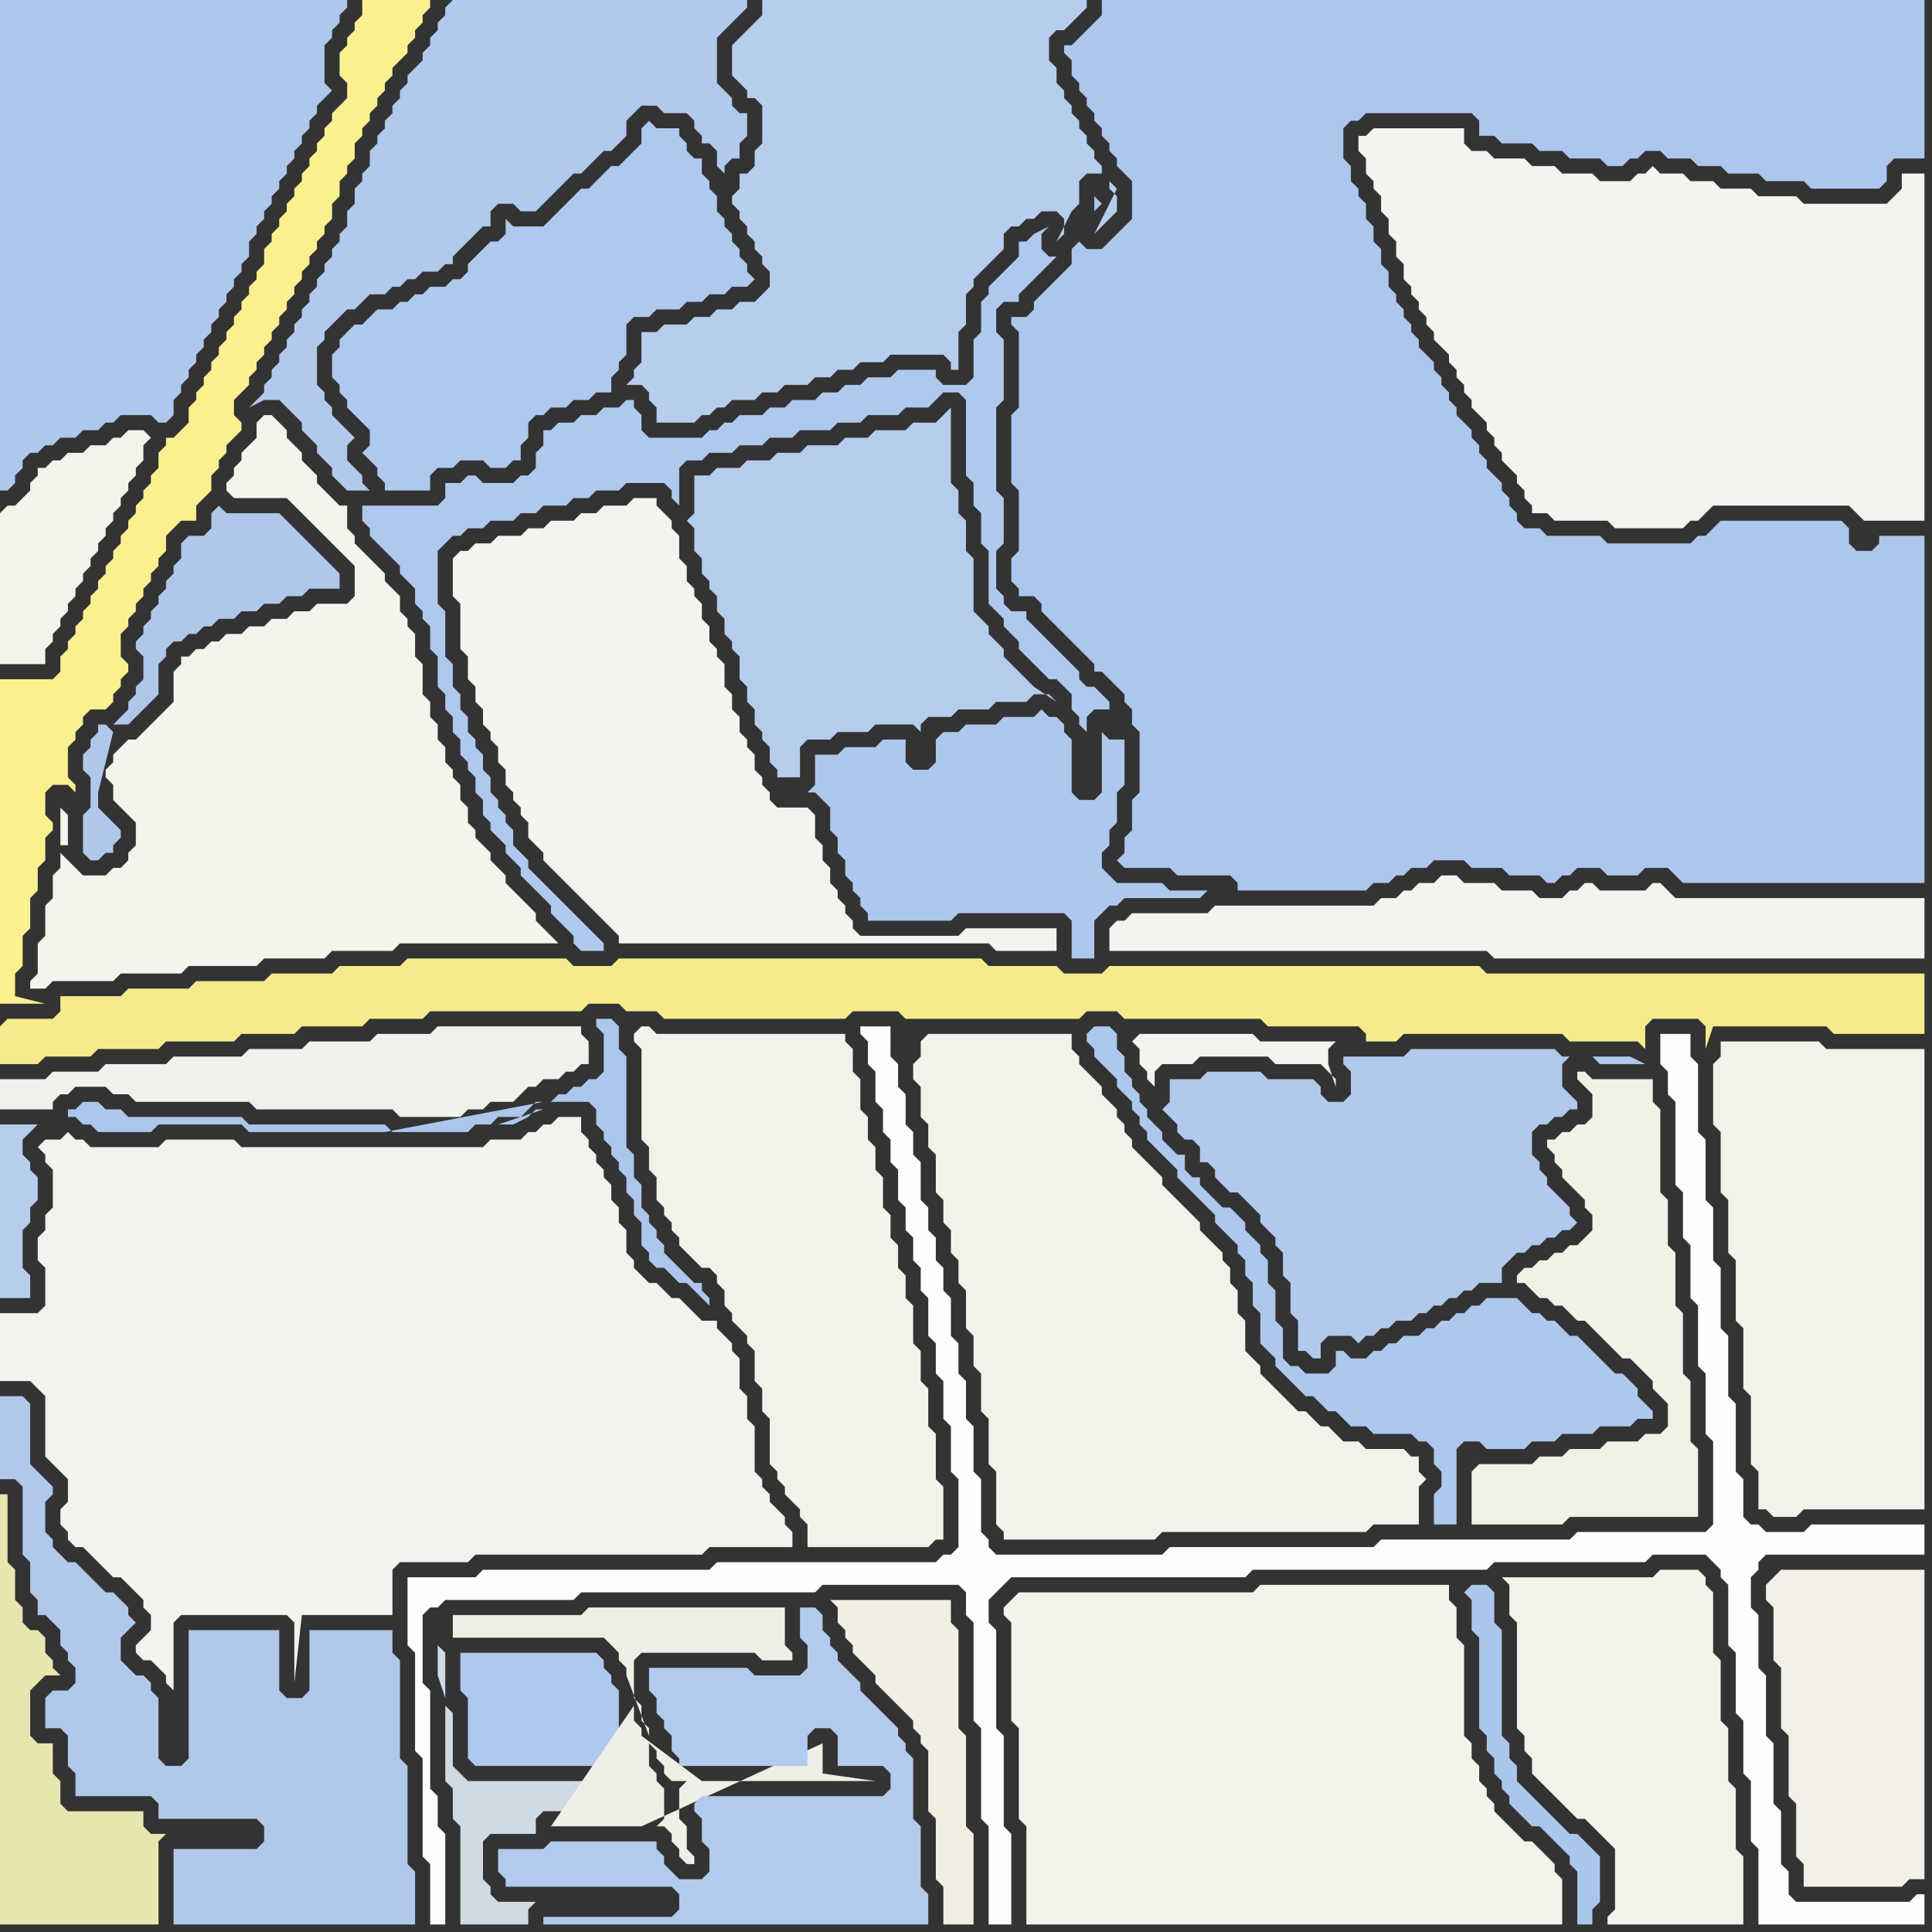 <svg width="256" height="256" xmlns="http://www.w3.org/2000/svg"><rect width="100%" height="100%" fill="#333333" stroke="none"/><script> 
var tempColor;
function hoverPath(evt){
obj = evt.target;
tempColor = obj.getAttribute("fill");
obj.setAttribute("fill","red");
//alert(tempColor);
//obj.setAttribute("stroke","red");}
function recoverPath(evt){
obj = evt.target;
obj.setAttribute("fill", tempColor);
//obj.setAttribute("stroke", tempColor);
}</script><path onmouseover="hoverPath(evt)" onmouseout="recoverPath(evt)" fill="rgb(244,243,235)" d="M  0,68l 0,20 6,0 0,-2 1,-1 0,-1 1,-1 0,-1 1,-1 0,-1 1,-1 0,-1 1,-1 0,-1 1,-1 0,-1 1,-1 0,-1 1,-1 0,-1 1,-1 0,-1 1,-1 0,-1 1,-1 0,-1 1,-1 0,-1 1,-1 0,-2 1,-1 -1,-1 -2,0 -1,1 -1,0 -1,1 -2,0 -1,1 -2,0 -1,1 -1,0 -1,1 -1,0 0,1 -1,1 0,1 -1,1 -1,1 -1,0 -1,1Z"/>
<path onmouseover="hoverPath(evt)" onmouseout="recoverPath(evt)" fill="rgb(246,235,140)" d="M  0,136l 0,5 5,0 1,-1 6,0 1,-1 8,0 1,-1 9,0 1,-1 7,0 1,-1 8,0 1,-1 7,0 1,-1 20,0 1,-1 4,0 1,1 4,0 1,1 24,0 1,-1 6,0 1,1 23,0 1,-1 4,0 1,1 18,0 1,1 12,0 1,1 0,1 4,0 1,-1 21,0 1,1 9,0 1,1 0,-3 1,-1 6,0 1,1 0,3 1,-3 15,0 1,1 12,0 0,-8 -58,0 -1,-1 -49,0 -1,1 -5,0 -1,-1 -9,0 -1,-1 -48,0 -1,1 -5,0 -1,-1 -21,0 -1,1 -8,0 -1,1 -8,0 -1,1 -9,0 -1,1 -8,0 -1,1 -8,0 0,2 -1,1 -6,0 -1,1 120,0Z"/>
<path onmouseover="hoverPath(evt)" onmouseout="recoverPath(evt)" fill="rgb(172,198,237)" d="M  141,36l -4,4 0,1 -1,1 -2,0 0,1 1,1 0,10 -1,1 0,9 1,1 0,8 -1,1 0,3 1,1 0,1 2,0 1,1 0,1 1,1 1,1 1,1 1,1 1,1 1,1 1,1 0,1 1,0 1,1 1,1 1,1 0,1 1,1 0,2 1,1 0,8 -1,1 0,4 -1,1 0,2 -1,1 1,1 6,0 1,1 7,0 1,1 0,1 17,0 1,-1 2,0 1,-1 1,0 1,-1 2,0 1,-1 4,0 1,1 4,0 1,1 4,0 1,1 1,0 1,-1 1,0 1,-1 3,0 1,1 4,0 1,-1 3,0 1,1 1,1 32,0 0,-46 -6,0 0,1 -1,1 -2,0 -1,-1 0,-2 -1,-1 -16,0 -1,1 0,0 -1,1 -1,0 -1,1 -11,0 -1,-1 -7,0 -1,-1 -2,0 -1,-1 0,-1 -1,-1 0,-1 -1,-1 0,-1 -1,-1 -1,-1 0,-1 -1,-1 0,-1 -1,-1 0,-1 -1,-1 -1,-1 0,-1 -1,-1 0,-1 -1,-1 0,-1 -1,-1 0,-1 -1,-1 -1,-1 0,-1 -1,-1 0,-1 -1,-1 0,-1 -1,-1 0,-1 -1,-1 0,-2 -1,-1 0,-2 -1,-1 0,-2 -1,-1 0,-2 -1,-1 0,-1 -1,-1 0,-2 -1,-1 0,-4 1,-1 1,0 1,-1 14,0 1,1 0,2 2,0 1,1 4,0 1,1 3,0 1,1 4,0 1,1 2,0 1,-1 1,0 1,-1 2,0 1,1 3,0 1,1 3,0 1,1 4,0 1,1 5,0 1,1 9,0 1,-1 0,-2 1,-1 4,0 0,-21 -109,0 0,2 -1,1 -1,1 -1,1 -1,1 -1,0 0,1 1,1 0,2 1,1 0,1 1,1 0,1 1,1 0,1 1,1 0,1 1,1 0,1 1,1 0,1 1,1 1,1 0,5 -1,1 -1,1 -1,1 -1,1 -2,0 -1,-1 0,0 -1,1 0,2 -1,1 4,-8 1,-1 0,0 -1,-1 0,2 -4,8Z"/>
<path onmouseover="hoverPath(evt)" onmouseout="recoverPath(evt)" fill="rgb(244,243,236)" d="M  8,113l 0,2 -1,1 0,3 -1,1 0,4 -1,1 0,4 -1,1 0,1 2,0 1,-1 8,0 1,-1 8,0 1,-1 9,0 1,-1 8,0 1,-1 8,0 1,-1 21,0 -1,-1 0,0 -1,-1 -1,-1 0,-1 -1,-1 -1,-1 -1,-1 -1,-1 0,-1 -1,-1 -1,-1 0,-1 -1,-1 -1,-1 0,-1 -1,-1 0,-2 -1,-1 0,-2 -1,-1 0,-1 -1,-1 0,-2 -1,-1 0,-2 -1,-1 0,-2 -1,-1 0,-4 -1,-1 0,-3 -1,-1 0,-1 -1,-1 0,-2 -1,-1 -1,-1 0,-1 -1,-1 -1,-1 -1,-1 -1,-1 0,-1 -1,-1 0,-3 -1,0 -1,-1 -1,-1 -1,-1 0,-1 -1,-1 -1,-1 0,-1 -1,-1 -1,-1 0,-1 -1,-1 -1,-1 -1,0 -1,1 0,2 -1,1 -1,1 0,1 -1,1 0,1 -1,1 0,1 1,1 7,0 1,1 1,1 1,1 1,1 1,1 1,1 1,1 1,1 1,1 0,4 -1,1 -4,0 -1,1 -2,0 -1,1 -2,0 -1,1 -2,0 -1,1 -2,0 -1,1 -1,0 -1,1 -1,0 -1,1 -1,0 0,1 -1,1 0,4 -1,1 -1,1 -1,1 -1,1 -1,1 -1,0 -1,1 -1,1 0,1 -1,1 0,1 1,1 0,2 1,1 1,1 1,1 0,3 -1,1 0,1 -1,1 -1,0 -1,1 -3,0 -1,-1 -1,-1 -1,-1 1,-1 0,-4 -1,-1 0,5 1,0 -1,1Z"/>
<path onmouseover="hoverPath(evt)" onmouseout="recoverPath(evt)" fill="rgb(251,240,143)" d="M  51,0l -3,0 0,2 -1,1 0,1 -1,1 0,1 -1,1 0,3 1,1 0,2 -1,1 -1,1 0,1 -1,1 0,1 -1,1 0,1 -1,1 0,1 -1,1 0,1 -1,1 0,1 -1,1 0,1 -1,1 0,1 -1,1 0,1 -1,1 0,2 -1,1 0,1 -1,1 0,1 -1,1 0,1 -1,1 0,1 -1,1 0,1 -1,1 0,1 -1,1 0,1 -1,1 0,1 -1,1 0,1 -1,1 0,2 -1,1 -1,1 -1,0 0,1 -1,1 0,2 -1,1 0,1 -1,1 0,1 -1,1 0,1 -1,1 0,1 -1,1 0,1 -1,1 0,1 -1,1 0,1 -1,1 0,1 -1,1 0,1 -1,1 0,1 -1,1 0,1 -1,1 0,1 -1,1 0,2 -1,1 -7,0 0,43 6,0 -4,-1 0,-3 1,-1 0,-4 1,-1 0,-4 1,-1 0,-3 1,-1 0,-3 1,-1 0,-1 -1,-1 0,-3 1,-1 2,0 1,1 0,-1 -1,-1 0,-4 1,-1 0,-1 1,-1 0,-1 1,-1 2,0 1,-1 0,-1 1,-1 0,-1 1,-1 0,-1 -1,-1 0,-3 1,-1 0,-1 1,-1 0,-1 1,-1 0,-1 1,-1 0,-1 1,-1 0,-1 1,-1 0,-2 1,-1 1,-1 2,0 0,-2 2,-2 0,-2 1,-1 0,-1 1,-1 0,-1 1,-1 1,-1 0,-1 -1,-1 0,-2 1,-1 1,-1 0,-1 1,-1 0,-1 1,-1 0,-1 1,-1 0,-1 1,-1 0,-1 1,-1 0,-1 1,-1 0,-1 1,-1 0,-1 1,-1 0,-1 1,-1 0,-1 1,-1 0,-1 1,-1 0,-2 1,-1 0,-2 1,-1 0,-1 1,-1 0,-2 1,-1 0,-1 1,-1 0,-1 1,-1 0,-1 1,-1 0,-1 1,-1 0,-1 1,-1 1,-1 0,-1 1,-1 0,-1 1,-1 0,-1 1,-1 0,-1Z"/>
<path onmouseover="hoverPath(evt)" onmouseout="recoverPath(evt)" fill="rgb(253,253,253)" d="M  55,209l -1,0 0,9 1,1 0,13 1,1 0,13 1,1 0,8 2,0 0,-12 -1,-1 0,-4 -1,-1 0,-13 -1,-1 0,-9 1,-1 1,0 1,-1 17,0 1,-1 31,0 1,-1 18,0 1,1 0,3 1,1 0,13 1,1 0,12 1,1 0,13 3,0 0,-12 -1,-1 0,-12 -1,-1 0,-13 -1,-1 0,-3 1,-1 1,-1 1,-1 31,0 1,-1 31,0 1,-1 20,0 1,-1 7,0 1,1 1,1 0,1 1,1 0,8 1,1 0,8 1,1 0,7 1,1 0,8 1,1 0,10 22,0 0,-4 -1,0 -1,1 -15,0 -1,-1 0,-3 -1,-1 0,-7 -1,-1 0,-8 -1,-1 0,-8 -1,-1 0,-7 -1,-1 0,-4 1,-1 0,-1 1,-1 21,0 0,-4 -15,0 -1,1 -5,0 -1,-1 -1,0 -1,-1 0,-5 -1,-1 0,-9 -1,-1 0,-8 -1,-1 0,-8 -1,-1 0,-7 -1,-1 0,-8 -1,-1 0,-9 -1,-1 0,-3 -4,0 0,4 1,1 0,3 1,1 0,11 1,1 0,6 1,1 0,7 1,1 0,8 1,1 0,8 1,1 0,11 -1,1 -17,0 -1,1 -25,0 -1,1 -27,0 -1,1 -22,0 -1,-1 0,-1 -1,-1 0,-7 -1,-1 0,-6 -1,-1 0,-5 -1,-1 0,-4 -1,-1 0,-5 -1,-1 0,-3 -1,-1 0,-3 -1,-1 0,-3 -1,-1 0,-5 -1,-1 0,-3 -1,-1 0,-4 -1,-1 0,-3 -1,-1 0,-4 -4,0 0,1 1,1 0,3 1,1 0,4 1,1 0,3 1,1 0,3 1,1 0,4 1,1 0,3 1,1 0,3 1,1 0,3 1,1 0,5 1,1 0,4 1,1 0,5 1,1 0,6 1,1 0,9 -1,1 -1,0 -1,1 -29,0 -1,1 -30,0 -1,1Z"/>
<path onmouseover="hoverPath(evt)" onmouseout="recoverPath(evt)" fill="rgb(176,201,236)" d="M  59,1l 0,1 -1,1 0,1 -1,1 0,1 -1,1 0,1 -1,1 -1,1 0,1 -1,1 0,1 -1,1 0,1 -1,1 0,1 -1,1 0,1 -1,1 0,2 -1,1 0,1 -1,1 0,2 -1,1 0,2 -1,1 0,1 -1,1 0,1 -1,1 0,1 -1,1 0,1 -1,1 0,1 -1,1 0,1 -1,1 0,1 -1,1 0,1 -1,1 0,1 -1,1 0,1 -1,1 0,1 -1,1 -1,1 2,-1 2,0 1,1 1,1 1,1 0,1 1,1 1,1 0,1 1,1 1,1 0,1 1,1 1,1 3,0 -1,-1 0,-1 -1,-1 -1,-1 0,-2 1,-1 -1,-1 -1,-1 -1,-1 0,-1 -1,-1 0,-1 -1,-1 0,-5 1,-1 0,-1 1,-1 1,-1 1,-1 1,0 1,-1 1,-1 2,0 1,-1 1,0 1,-1 1,0 1,-1 2,0 1,-1 1,0 0,-1 1,-1 1,-1 1,-1 1,-1 1,0 0,-2 1,-1 2,0 1,1 2,0 1,-1 1,-1 1,-1 1,-1 1,-1 1,0 1,-1 1,-1 1,-1 1,0 1,-1 1,-1 0,-2 2,-2 2,0 1,1 3,0 1,1 0,1 1,1 0,1 1,0 1,1 0,2 1,1 0,-1 1,-1 1,0 0,-2 1,-1 0,-3 -1,0 -1,-1 0,-1 -1,-1 -1,-1 0,-6 1,-1 1,-1 1,-1 1,-1 0,-1 -39,0 -1,1Z"/>
<path onmouseover="hoverPath(evt)" onmouseout="recoverPath(evt)" fill="rgb(175,200,237)" d="M  64,33l 0,0 -1,1 -1,1 0,1 -1,1 -1,0 -1,1 -2,0 -1,1 -1,0 -1,1 -1,0 -1,1 -2,0 -2,2 -1,0 -1,1 -1,1 0,1 -1,1 0,3 1,1 0,1 1,1 0,1 1,1 1,1 1,1 0,2 -1,1 1,1 1,1 0,1 1,1 0,1 6,0 0,-2 1,-1 2,0 1,-1 3,0 1,1 2,0 1,-1 1,0 0,-2 1,-1 0,-2 1,-1 1,0 1,-1 2,0 1,-1 2,0 1,-1 2,0 0,-2 1,-1 0,-1 1,-1 0,-4 1,-1 2,0 1,-1 3,0 1,-1 2,0 1,-1 2,0 1,-1 2,0 1,-1 -1,-1 0,-1 -1,-1 0,-1 -1,-1 0,-1 -1,-1 0,-1 -1,-1 0,-2 -1,-1 0,-1 -1,-1 0,-2 -1,0 -1,-1 0,-1 -1,-1 0,-1 -3,0 -1,-1 -1,1 0,2 -1,1 -1,1 -1,1 -1,0 -1,1 -2,2 -1,0 -1,1 -1,1 -1,1 -1,1 -1,1 -4,0 -1,-1 0,2 -1,1 -1,0 -1,1Z"/>
<path onmouseover="hoverPath(evt)" onmouseout="recoverPath(evt)" fill="rgb(243,242,234)" d="M  84,137l 0,1 1,1 0,12 1,1 0,3 1,1 0,3 1,1 0,1 1,1 0,1 1,1 0,1 1,1 1,1 1,1 1,0 1,1 0,1 1,1 0,2 1,1 0,1 1,1 1,1 0,1 1,1 0,4 1,1 0,3 1,1 0,6 1,1 0,1 1,1 0,1 1,1 1,1 0,1 1,1 0,3 16,0 1,-1 1,0 0,-7 -1,-1 0,-6 -1,-1 0,-5 -1,-1 0,-4 -1,-1 0,-5 -1,-1 0,-3 -1,-1 0,-3 -1,-1 0,-3 -1,-1 0,-4 -1,-1 0,-3 -1,-1 0,-3 -1,-1 0,-4 -1,-1 0,-3 -1,-1 0,-1 -25,0 -1,-1 -1,0 -1,1Z"/>
<path onmouseover="hoverPath(evt)" onmouseout="recoverPath(evt)" fill="rgb(243,242,234)" d="M  227,145l 0,4 1,1 0,8 1,1 0,7 1,1 0,8 1,1 0,8 1,1 0,9 1,1 0,5 1,0 1,1 3,0 1,-1 16,0 0,-61 -13,0 -1,-1 -13,0 0,2 -1,1Z"/>
<path onmouseover="hoverPath(evt)" onmouseout="recoverPath(evt)" fill="rgb(173,199,237)" d="M  0,34l 0,31 1,0 1,-1 0,-1 1,-1 0,-1 1,-1 1,0 1,-1 1,0 1,-1 2,0 1,-1 2,0 1,-1 1,0 1,-1 4,0 1,1 1,0 1,-1 0,-2 1,-1 0,-1 1,-1 0,-1 1,-1 0,-1 1,-1 0,-1 1,-1 0,-1 1,-1 0,-1 1,-1 0,-1 1,-1 0,-1 1,-1 0,-1 1,-1 0,-2 1,-1 0,-1 1,-1 0,-1 1,-1 0,-1 1,-1 0,-1 1,-1 0,-1 1,-1 0,-1 1,-1 0,-1 1,-1 0,-1 1,-1 0,-1 1,-1 1,-1 -1,-1 0,-5 1,-1 0,-1 1,-1 0,-1 1,-1 0,-1 -46,0Z"/>
<path onmouseover="hoverPath(evt)" onmouseout="recoverPath(evt)" fill="rgb(183,205,237)" d="M  3,153l 0,-2 1,-1 1,-1 -5,0 0,23 4,0 0,-3 -1,-1 0,-5 1,-1 0,-2 1,-1 0,-3 -1,-1 0,-1 -1,-1Z"/>
<path onmouseover="hoverPath(evt)" onmouseout="recoverPath(evt)" fill="rgb(243,242,236)" d="M  80,156l 0,-1 -1,-1 0,-1 -1,-1 0,-1 -1,-1 0,-2 -3,0 -1,1 -1,0 -1,1 -1,0 -1,1 -4,0 -1,1 -32,0 -1,-1 -9,0 -1,1 -9,0 -1,-1 -1,0 -1,-1 -1,1 -2,0 -1,1 1,1 0,1 1,1 0,5 -1,1 0,2 -1,1 0,3 1,1 0,5 -1,1 -5,0 0,9 4,0 1,1 1,1 0,8 1,1 1,1 1,1 0,3 -1,1 0,2 1,1 0,1 1,1 1,0 1,1 1,1 1,1 1,1 1,0 1,1 1,1 1,1 0,1 1,1 0,2 -1,1 -1,1 0,1 1,1 1,0 1,1 1,1 0,1 1,1 0,-9 1,-1 14,0 1,1 0,8 1,-9 12,0 0,-6 1,-1 9,0 1,-1 30,0 1,-1 11,0 0,-2 -1,-1 0,-1 -1,-1 -1,-1 0,-1 -1,-1 0,-1 -1,-1 0,-6 -1,-1 0,-3 -1,-1 0,-4 -1,-1 0,-1 -1,-1 -1,-1 0,-1 -2,0 -1,-1 -1,-1 -1,-1 -1,0 -1,-1 -1,-1 -1,0 -1,-1 -1,-1 0,-1 -1,-1 0,-3 -1,-1 0,-2 -1,-1 0,-2 -1,-1Z"/>
<path onmouseover="hoverPath(evt)" onmouseout="recoverPath(evt)" fill="rgb(206,218,228)" d="M  59,226l 0,10 1,1 0,4 1,1 0,13 9,0 0,-2 1,-1 -5,0 -1,-1 0,-1 -1,-1 0,-5 1,-1 6,0 0,-2 1,-1 14,0 0,-2 -1,-1 0,-1 -23,0 -1,-1 -1,-1 0,-7 -1,-1 0,-7 -1,-1 0,4 1,3Z"/>
<path onmouseover="hoverPath(evt)" onmouseout="recoverPath(evt)" fill="rgb(244,243,237)" d="M  60,74l 0,5 1,1 0,6 1,1 0,3 1,1 0,2 1,1 0,2 1,1 0,1 1,1 0,2 1,1 0,2 1,1 0,1 1,1 0,1 1,1 0,2 1,1 1,1 0,1 1,1 1,1 1,1 1,1 1,1 1,1 1,1 1,1 1,1 1,1 0,1 49,0 1,1 8,0 0,-3 -12,0 -1,1 -13,0 -1,-1 0,-1 -1,-1 0,-1 -1,-1 0,-1 -1,-1 0,-2 -1,-1 0,-2 -1,-1 0,-3 -1,-1 -4,0 -1,-1 0,-1 -1,-1 0,-1 -1,-1 0,-2 -1,-1 0,-1 -1,-1 0,-2 -1,-1 0,-2 -1,-1 0,-3 -1,-1 0,-1 -1,-1 0,-2 -1,-1 0,-2 -1,-1 0,-1 -1,-1 0,-2 -1,-1 0,-3 -1,-1 0,-1 -1,-1 -1,-1 0,-1 -3,0 -1,1 -3,0 -1,1 -2,0 -1,1 -3,0 -1,1 -2,0 -1,1 -3,0 -1,1 -2,0 -1,1 -1,0 -1,1Z"/>
<path onmouseover="hoverPath(evt)" onmouseout="recoverPath(evt)" fill="rgb(174,200,238)" d="M  62,230l 0,3 1,1 21,0 0,-2 -1,-1 0,-1 -1,-1 0,-5 -1,-1 0,-1 -1,-1 0,-1 -1,-1 -18,0 0,5 1,1Z"/>
<path onmouseover="hoverPath(evt)" onmouseout="recoverPath(evt)" fill="rgb(172,198,237)" d="M  73,146l 5,0 1,1 0,2 1,1 0,1 1,1 0,1 1,1 0,1 1,1 0,2 1,1 0,2 1,1 0,3 1,1 0,1 1,1 1,0 1,1 1,1 1,0 1,1 1,1 1,1 0,-1 -1,-1 0,-1 -1,0 -1,-1 -1,-1 -1,-1 -1,-1 0,-1 -1,-1 0,-1 -1,-1 0,-1 -1,-1 0,-3 -1,-1 0,-3 -1,-1 0,-12 -1,-1 0,-3 -1,-1 -2,0 0,1 1,1 0,5 -1,1 -1,0 -1,1 -1,0 -1,1 -1,0 -1,1 -2,0 -1,1 -1,1 -3,0 -1,1 -2,0 -1,1 -10,0 -1,-1 -18,0 -1,-1 -15,0 -1,-1 -2,0 -1,-1 -2,0 -1,1 -1,0 0,1 1,0 1,1 1,0 1,1 7,0 1,-1 11,0 1,1 18,0 21,-4 1,0 -10,4 3,-1 2,0 2,-1 1,-1 1,0 -9,3 10,-4Z"/>
<path onmouseover="hoverPath(evt)" onmouseout="recoverPath(evt)" fill="rgb(182,204,237)" d="M  94,77l 0,1 1,1 0,2 1,1 0,2 1,1 0,1 1,1 0,3 1,1 0,2 1,1 0,2 1,1 0,1 1,1 0,2 1,1 0,1 3,0 0,-4 1,-1 3,0 1,-1 4,0 1,-1 5,0 1,1 0,-1 1,-1 3,0 1,-1 4,0 1,-1 4,0 1,-1 2,0 1,1 -3,-2 0,0 -1,-1 -1,-1 -1,-1 -1,-1 0,-1 -1,-1 -1,-1 0,-1 -1,-1 -1,-1 0,-7 -1,-1 0,-4 -1,-1 0,-3 -1,-1 0,-10 -1,1 0,0 -1,1 -3,0 -1,1 -4,0 -1,1 -3,0 -1,1 -4,0 -1,1 -3,0 -1,1 -3,0 -1,1 -3,0 -1,1 -2,0 0,5 -1,1 1,1 0,3 1,1 0,2 1,1Z"/>
<path onmouseover="hoverPath(evt)" onmouseout="recoverPath(evt)" fill="rgb(243,242,234)" d="M  122,138l 0,2 -1,1 0,2 1,1 0,4 1,1 0,3 1,1 0,5 1,1 0,3 1,1 0,3 1,1 0,3 1,1 0,5 1,1 0,4 1,1 0,5 1,1 0,6 1,1 0,7 1,1 0,1 20,0 1,-1 27,0 1,-1 6,0 0,-5 1,-1 -1,-1 0,-2 -1,0 -1,-1 -5,0 -1,-1 -2,0 -1,-1 -1,-1 -1,0 -1,-1 -1,-1 -1,0 -1,-1 -1,-1 -1,-1 -1,-1 -1,-1 0,-1 -1,-1 -1,-1 0,-4 -1,-1 0,-3 -1,-1 0,-2 -1,-1 0,-1 -1,-1 -1,-1 -1,-1 0,-1 -1,-1 -1,-1 -1,-1 -1,-1 -1,-1 0,-1 -1,-1 -1,-1 -1,-1 -1,-1 0,-1 -1,-1 0,-1 -1,-1 0,-1 -1,-1 -1,-1 0,-1 -1,-1 -1,-1 -1,-1 0,-1 -1,-1 0,-2 -19,0 -1,1Z"/>
<path onmouseover="hoverPath(evt)" onmouseout="recoverPath(evt)" fill="rgb(174,200,237)" d="M  124,98l 0,3 -1,1 -2,0 -1,-1 0,-3 -3,0 -1,1 -4,0 -1,1 -3,0 0,4 -1,1 1,0 1,1 0,0 1,1 0,3 1,1 0,2 1,1 0,2 1,1 0,1 1,1 0,1 1,1 0,1 11,0 1,-1 14,0 1,1 0,5 3,0 0,-5 1,-1 1,-1 1,0 1,-1 10,0 1,-1 -5,0 -1,-1 -6,0 -1,-1 -1,-1 0,-2 1,-1 0,-2 1,-1 0,-4 1,-1 0,-6 -2,0 -1,-1 0,8 -1,1 -2,0 -1,-1 0,-7 -1,-1 0,-1 -1,-1 -1,0 -1,-1 -1,1 -4,0 -1,1 -4,0 -1,1 -2,0 -1,1Z"/>
<path onmouseover="hoverPath(evt)" onmouseout="recoverPath(evt)" fill="rgb(244,243,234)" d="M  134,215l 0,13 1,1 0,12 1,1 0,13 71,0 0,-6 -1,-1 0,-1 -1,-1 -1,-1 -1,-1 -1,0 -1,-1 -1,-1 -1,-1 -1,-1 0,-1 -1,-1 0,-1 -1,-1 0,-2 -1,-1 0,-2 -1,-1 0,-12 -1,-1 0,-4 -1,-1 0,-2 -25,0 -1,1 -31,0 -1,1 -1,1 0,1 1,1Z"/>
<path onmouseover="hoverPath(evt)" onmouseout="recoverPath(evt)" fill="rgb(244,243,237)" d="M  149,122l -1,0 -1,1 0,3 50,0 1,1 57,0 0,-8 -33,0 -1,-1 -1,-1 -1,0 -1,1 -6,0 -1,-1 -1,0 -1,1 -1,0 -1,1 -3,0 -1,-1 -4,0 -1,-1 -4,0 -1,-1 -2,0 -1,1 -2,0 -1,1 -1,0 -1,1 -2,0 -1,1 -21,0 -1,1 -10,0 -1,1Z"/>
<path onmouseover="hoverPath(evt)" onmouseout="recoverPath(evt)" fill="rgb(244,243,237)" d="M  150,138l 0,0 1,1 0,2 1,1 0,1 1,1 0,-2 1,-1 4,0 1,-1 9,0 1,1 6,0 1,1 1,1 0,1 -1,-3 0,-2 1,-1 -10,0 -1,-1 -15,0 -1,1Z"/>
<path onmouseover="hoverPath(evt)" onmouseout="recoverPath(evt)" fill="rgb(176,201,237)" d="M  170,166l 0,3 1,1 0,4 1,1 0,4 1,0 1,1 1,0 0,-2 1,-1 3,0 1,1 1,-1 1,0 1,-1 1,0 1,-1 2,0 1,-1 1,0 1,-1 1,0 1,-1 1,0 1,-1 1,0 1,-1 3,0 0,-2 1,-1 1,-1 1,0 1,-1 1,0 1,-1 1,0 1,-1 1,0 1,-1 -1,-1 0,-1 -1,-1 -1,-1 -1,-1 0,-1 -1,-1 0,-1 -1,-1 0,-3 1,-1 1,0 1,-1 1,0 1,-1 1,0 0,-1 -1,-1 0,0 -1,-1 0,-3 1,-1 -1,0 -1,-1 -19,0 -1,1 -8,0 0,1 1,1 0,3 -1,1 -2,0 -1,-1 0,-1 -1,-1 -6,0 -1,-1 -7,0 -1,1 -4,0 0,3 -1,1 1,1 0,0 1,1 0,1 1,1 1,0 1,1 0,2 1,0 1,1 0,1 1,1 1,1 1,0 1,1 1,1 1,1 0,1 1,1 1,1 0,1 1,1 41,-26 1,1 6,0 -2,-1 -5,0 -41,26Z"/>
<path onmouseover="hoverPath(evt)" onmouseout="recoverPath(evt)" fill="rgb(244,243,237)" d="M  181,18l -1,0 0,2 1,1 0,2 1,1 0,1 1,1 0,2 1,1 0,2 1,1 0,2 1,1 0,2 1,1 0,1 1,1 0,1 1,1 0,1 1,1 0,1 1,1 1,1 0,1 1,1 0,1 1,1 0,1 1,1 0,1 1,1 1,1 0,1 1,1 0,1 1,1 0,1 1,1 1,1 0,1 1,1 0,1 1,1 0,1 2,0 1,1 7,0 1,1 9,0 1,-1 1,0 1,-1 1,-1 18,0 1,1 1,1 8,0 0,-46 -3,0 0,2 -1,1 -1,1 -11,0 -1,-1 -5,0 -1,-1 -4,0 -1,-1 -3,0 -1,-1 -3,0 -1,-1 -1,1 -1,0 -1,1 -4,0 -1,-1 -4,0 -1,-1 -3,0 -1,-1 -4,0 -1,-1 -2,0 -1,-1 0,-2 -12,0 -1,1 66,52 0,0 -66,-52Z"/>
<path onmouseover="hoverPath(evt)" onmouseout="recoverPath(evt)" fill="rgb(242,240,230)" d="M  235,209l 0,0 -1,1 0,2 1,1 0,7 1,1 0,8 1,1 0,8 1,1 0,7 1,1 0,3 13,0 1,-1 2,0 0,-41 -19,0 -1,1Z"/>
<path onmouseover="hoverPath(evt)" onmouseout="recoverPath(evt)" fill="rgb(241,241,235)" d="M  3,143l -3,0 0,4 7,0 0,-1 1,-1 1,0 1,-1 4,0 1,1 2,0 1,1 15,0 1,1 18,0 1,1 8,0 1,-1 2,0 1,-1 3,0 1,-1 1,-1 1,0 1,-1 2,0 1,-1 1,0 1,-1 1,0 0,-3 -1,-1 0,-1 -19,0 -1,1 -7,0 -1,1 -8,0 -1,1 -7,0 -1,1 -9,0 -1,1 -8,0 -1,1 -6,0 -1,1Z"/>
<path onmouseover="hoverPath(evt)" onmouseout="recoverPath(evt)" fill="rgb(176,200,234)" d="M  4,194l 0,-8 -1,-1 -3,0 0,11 2,0 1,1 0,9 1,1 0,4 1,1 0,2 1,0 1,1 1,1 0,2 1,1 0,1 1,1 0,2 -1,1 -2,0 -1,1 0,4 2,0 1,1 0,4 1,1 0,3 10,0 1,1 0,2 13,0 1,1 0,2 -1,1 -11,0 0,10 32,0 0,-7 -1,-1 0,-13 -1,-1 0,-13 -1,-1 0,-3 -11,0 0,8 -1,1 -2,0 -1,-1 0,-8 -12,0 0,17 -1,1 -2,0 -1,-1 0,-8 -1,-1 0,-1 -1,-1 -1,0 -1,-1 -1,-1 0,-3 1,-1 1,-1 -1,-1 0,-1 -2,-2 -1,0 -2,-2 -1,-1 -1,-1 -1,0 -1,-1 -1,-1 0,-1 -1,-1 0,-4 1,-1 0,-1 -1,-1 0,0 -1,-1 -1,-1Z"/>
<path onmouseover="hoverPath(evt)" onmouseout="recoverPath(evt)" fill="rgb(232,230,175)" d="M  8,238l 0,-2 -1,-1 0,-4 -2,0 -1,-1 0,-6 1,-1 1,-1 2,0 -1,-1 0,-1 -1,-1 0,-2 -1,-1 -1,0 -1,-1 0,-2 -1,-1 0,-4 -1,-1 0,-9 -1,0 0,57 21,0 0,-11 1,-1 -2,0 -1,-1 0,-2 -10,0 -1,-1Z"/>
<path onmouseover="hoverPath(evt)" onmouseout="recoverPath(evt)" fill="rgb(174,199,234)" d="M  27,71l -2,0 -1,1 0,2 -1,1 0,1 -1,1 0,1 -1,1 0,1 -1,1 0,1 -1,1 0,1 -1,1 0,1 1,1 0,3 -1,1 0,1 -1,1 0,1 -1,1 -1,1 2,0 2,-2 1,-1 1,-1 0,-4 1,-1 0,-1 1,-1 1,0 1,-1 1,0 1,-1 1,0 1,-1 2,0 1,-1 2,0 1,-1 2,0 1,-1 2,0 1,-1 4,0 0,-2 -1,-1 -1,-1 -1,-1 -1,-1 -1,-1 -1,-1 -1,-1 -1,-1 -7,0 -1,-1 -1,1 0,2 -1,1 -12,26 -1,-1 -1,0 0,1 -1,1 0,1 -1,1 0,2 1,1 0,4 -1,1 0,5 1,1 1,0 1,-1 1,0 0,-1 1,-1 0,-1 -1,-1 -1,-1 -1,-1 0,-2 2,-8 12,-26 -15,31 0,-1 1,-1 0,-1 1,-1 -1,0 -1,2 0,2 15,-31Z"/>
<path onmouseover="hoverPath(evt)" onmouseout="recoverPath(evt)" fill="rgb(175,200,237)" d="M  49,67l -1,0 0,2 1,1 0,1 1,1 1,1 1,1 1,1 0,1 1,1 1,1 0,2 1,1 0,1 1,1 0,3 1,1 0,4 1,1 0,2 1,1 0,2 1,1 0,2 1,1 0,1 1,1 0,2 1,1 0,2 1,1 0,1 1,1 1,1 0,1 1,1 1,1 0,1 1,1 1,1 1,1 1,1 0,1 1,1 1,1 1,1 0,1 1,1 3,0 0,-1 -1,-1 0,0 -1,-1 -1,-1 -1,-1 -1,-1 -1,-1 -1,-1 -1,-1 -1,-1 -1,-1 0,-1 -1,-1 -1,-1 0,-2 -1,-1 0,-1 -1,-1 0,-1 -1,-1 0,-2 -1,-1 0,-2 -1,-1 0,-1 -1,-1 0,-2 -1,-1 0,-2 -1,-1 0,-3 -1,-1 0,-6 -1,-1 0,-7 1,-1 1,-1 1,0 1,-1 2,0 1,-1 3,0 1,-1 2,0 1,-1 3,0 1,-1 2,0 1,-1 3,0 1,-1 5,0 1,1 0,1 1,1 0,-5 1,-1 2,0 1,-1 3,0 1,-1 3,0 1,-1 3,0 1,-1 4,0 1,-1 3,0 1,-1 4,0 1,-1 3,0 1,-1 1,-1 2,0 1,1 0,10 1,1 0,3 1,1 0,4 1,1 0,7 1,1 1,1 0,1 1,1 1,1 0,1 1,1 1,1 1,1 1,1 1,0 1,1 1,1 0,2 1,1 0,1 1,1 0,-2 1,-1 2,0 0,-1 -1,-1 -1,-1 -1,0 -1,-1 0,-1 -1,-1 -1,-1 -1,-1 -1,-1 -1,-1 -1,-1 -1,-1 0,-1 -2,0 -1,-1 0,-1 -1,-1 0,-5 1,-1 0,-6 -1,-1 0,-11 1,-1 0,-8 -1,-1 0,-3 1,-1 2,0 0,-1 1,-1 1,-1 1,-1 1,-1 1,-1 -1,0 -1,-1 0,-2 1,-1 -2,1 0,0 -1,1 -1,0 0,2 -1,1 -1,1 -1,1 -1,1 0,1 -1,1 0,4 -1,1 0,5 -1,1 -3,0 -1,-1 0,-1 -5,0 -1,1 -3,0 -1,1 -2,0 -1,1 -2,0 -1,1 -3,0 -1,1 -2,0 -1,1 -3,0 -1,1 -1,0 -1,1 -1,0 -1,1 -7,0 -1,-1 0,-2 -1,-1 0,-1 -1,0 -1,1 -2,0 -1,1 -2,0 -1,1 -2,0 -1,1 -1,0 0,2 -1,1 0,2 -1,1 -1,0 -1,1 -4,0 -1,-1 -1,0 -1,1 -2,0 0,2 -1,1Z"/>
<path onmouseover="hoverPath(evt)" onmouseout="recoverPath(evt)" fill="rgb(240,239,229)" d="M  86,231l 0,3 1,1 0,1 1,1 0,4 -1,1 1,0 1,1 0,1 1,1 0,1 1,1 1,0 0,-1 -1,-1 0,-3 -1,-1 0,-4 1,-1 -2,0 -1,-1 0,-1 -1,-1 0,-1 -1,-1 0,-2 -1,-1 0,-2 -1,-1 0,-5 1,-1 15,0 1,1 4,0 0,-1 -1,-1 0,-5 -26,0 -1,1 -17,0 0,3 20,0 1,1 1,1 0,1 1,1 0,1 3,8 0,1 -2,-5 0,2 1,1 0,1 8,6 23,0 -7,-1 0,-4 -24,11 -12,0 11,-16 2,5Z"/>
<path onmouseover="hoverPath(evt)" onmouseout="recoverPath(evt)" fill="rgb(177,202,237)" d="M  92,239l 0,1 1,1 0,3 1,1 0,3 -1,1 -3,0 -1,-1 -1,-1 0,-1 -1,-1 0,-1 -14,0 -1,1 -6,0 0,3 1,1 0,1 22,0 1,1 0,2 -1,1 -17,0 0,1 51,0 0,-4 -1,-1 0,-8 -1,-1 0,-8 -1,-1 0,-1 -1,-1 0,-1 -1,-1 -1,-1 -1,-1 -1,-1 -1,-1 0,-1 -1,-1 -1,-1 -1,-1 0,-1 -1,-1 0,-1 -1,-1 0,-2 -1,-1 -2,0 0,4 1,1 0,3 -1,1 -6,0 -1,-1 -13,0 0,3 1,1 0,2 1,1 0,1 1,1 0,2 1,1 0,1 17,0 0,-4 1,-1 2,0 1,1 0,4 6,0 1,1 0,2 -1,1 -24,0 -1,1Z"/>
<path onmouseover="hoverPath(evt)" onmouseout="recoverPath(evt)" fill="rgb(182,205,237)" d="M  100,22l 0,0 -1,1 -1,0 0,2 -1,1 0,1 1,1 0,1 1,1 0,1 1,1 0,1 1,1 0,1 1,1 0,2 -1,1 -1,1 -2,0 -1,1 -2,0 -1,1 -2,0 -1,1 -3,0 -1,1 -2,0 0,4 -1,1 0,1 -1,1 2,0 1,1 0,1 1,1 0,2 5,0 1,-1 1,0 1,-1 1,0 1,-1 3,0 1,-1 2,0 1,-1 3,0 1,-1 2,0 1,-1 2,0 1,-1 3,0 1,-1 7,0 1,1 0,1 1,0 0,-5 1,-1 0,-4 1,-1 0,-1 1,-1 1,-1 1,-1 1,-1 0,-2 1,-1 1,0 1,-1 1,0 1,-1 2,0 1,1 0,2 -1,1 2,-4 1,-1 0,-3 1,-1 2,0 0,-1 -1,-1 0,-1 -1,-1 0,-1 -1,-1 0,-1 -1,-1 0,-1 -1,-1 0,-1 -1,-1 0,-2 -1,-1 0,-3 1,-1 1,0 1,-1 1,-1 1,-1 0,-1 -43,0 0,2 -3,3 -1,1 0,4 1,1 0,0 1,1 0,1 1,0 1,1 0,5 -1,1 0,2 47,2 0,1 1,1 0,2 -1,1 -1,1 -1,1 3,-6 -1,-1 -47,-2Z"/>
<path onmouseover="hoverPath(evt)" onmouseout="recoverPath(evt)" fill="rgb(240,239,226)" d="M  111,215l 0,0 1,1 0,1 1,1 0,1 1,1 1,1 1,1 0,1 1,1 1,1 1,1 1,1 1,1 0,1 1,1 0,1 1,1 0,8 1,1 0,8 1,1 0,5 4,0 0,-12 -1,-1 0,-12 -1,-1 0,-13 -1,-1 0,-3 -16,0 1,1Z"/>
<path onmouseover="hoverPath(evt)" onmouseout="recoverPath(evt)" fill="rgb(171,198,237)" d="M  194,211l 0,0 1,1 0,4 1,1 0,12 1,1 0,2 1,1 0,2 1,1 0,1 1,1 0,1 1,1 1,1 1,1 1,0 1,1 1,1 1,1 1,1 0,1 1,1 0,7 2,0 0,-2 1,-1 0,-6 -1,-1 0,0 -1,-1 -1,-1 -1,0 -1,-1 -3,-3 -1,-1 -1,-1 -1,-1 0,-2 -1,-1 0,-2 -1,-1 0,-14 -1,-1 0,-4 -1,-1 -2,0 -1,1Z"/>
<path onmouseover="hoverPath(evt)" onmouseout="recoverPath(evt)" fill="rgb(242,241,230)" d="M  195,195l 0,7 12,0 1,-1 17,0 0,-9 -1,-1 0,-8 -1,-1 0,-8 -1,-1 0,-7 -1,-1 0,-6 -1,-1 0,-11 -1,-1 0,-3 -8,0 -1,-1 -1,0 0,1 1,1 0,0 1,1 0,3 -1,1 -1,0 -1,1 -1,0 -1,1 -1,0 0,1 1,1 0,1 1,1 0,1 1,1 1,1 1,1 0,1 1,1 0,2 -1,1 -1,1 -1,0 -1,1 -1,0 -1,1 -1,0 -1,1 -1,0 -1,1 0,1 1,0 1,1 1,1 1,0 1,1 1,0 1,1 1,1 1,0 1,1 1,1 1,1 1,1 1,1 1,0 1,1 1,1 1,1 0,1 1,1 1,1 0,3 -1,1 -2,0 -1,1 -4,0 -1,1 -4,0 -1,1 -3,0 -1,1 -7,0 -1,1Z"/>
<path onmouseover="hoverPath(evt)" onmouseout="recoverPath(evt)" fill="rgb(243,242,233)" d="M  200,211l 0,3 1,1 0,14 1,1 0,2 1,1 0,2 1,1 1,1 1,1 1,1 1,1 1,1 1,0 1,1 1,1 1,1 1,1 0,8 -1,1 0,1 18,0 0,-9 -1,-1 0,-8 -1,-1 0,-7 -1,-1 0,-8 -1,-1 0,-8 -1,-1 0,-1 -1,-1 -5,0 -1,1 -20,0 1,1Z"/>
<path onmouseover="hoverPath(evt)" onmouseout="recoverPath(evt)" fill="rgb(173,199,237)" d="M  208,190l 3,0 1,-1 4,0 1,-1 2,0 0,-1 -1,-1 0,0 -1,-1 0,-1 -1,-1 -1,-1 -1,0 -1,-1 -1,-1 -1,-1 -1,-1 -1,-1 -1,0 -1,-1 -1,-1 -1,0 -1,-1 -1,0 -1,-1 -1,-1 -4,0 -1,1 -1,0 -1,1 -1,0 -1,1 -1,0 -1,1 -1,0 -1,1 -2,0 -1,1 -1,0 -1,1 -1,0 -1,1 -2,0 -1,-1 -1,0 0,2 -1,1 -3,0 -1,-1 -1,0 -1,-1 0,-4 -1,-1 0,-4 -1,-1 0,-3 -1,-1 0,-1 -1,-1 -1,-1 0,-1 -1,-1 -1,-1 -1,0 -1,-1 -1,-1 -1,-1 0,-1 -1,0 -1,-1 0,-2 -1,0 -1,-1 -1,-1 0,-1 -1,-1 -1,-1 0,-1 -1,-1 0,-1 -1,-1 0,-1 -1,-1 0,-2 -1,-1 0,-2 -1,-1 -2,0 -1,1 0,1 1,1 0,1 1,1 1,1 1,1 0,1 1,1 1,1 0,1 1,1 0,1 1,1 0,1 1,1 1,1 1,1 1,1 0,1 4,4 1,1 0,1 1,1 1,1 1,1 0,1 1,1 0,2 1,1 0,3 1,1 0,4 1,1 1,1 0,1 1,1 1,1 1,1 1,1 1,0 1,1 1,1 1,0 1,1 1,1 2,0 1,1 5,0 1,1 1,0 1,1 0,2 1,1 0,2 -1,1 0,4 3,0 0,-10 1,-1 2,0 1,1 5,0 1,-1 3,0 1,-1Z"/>
</svg>